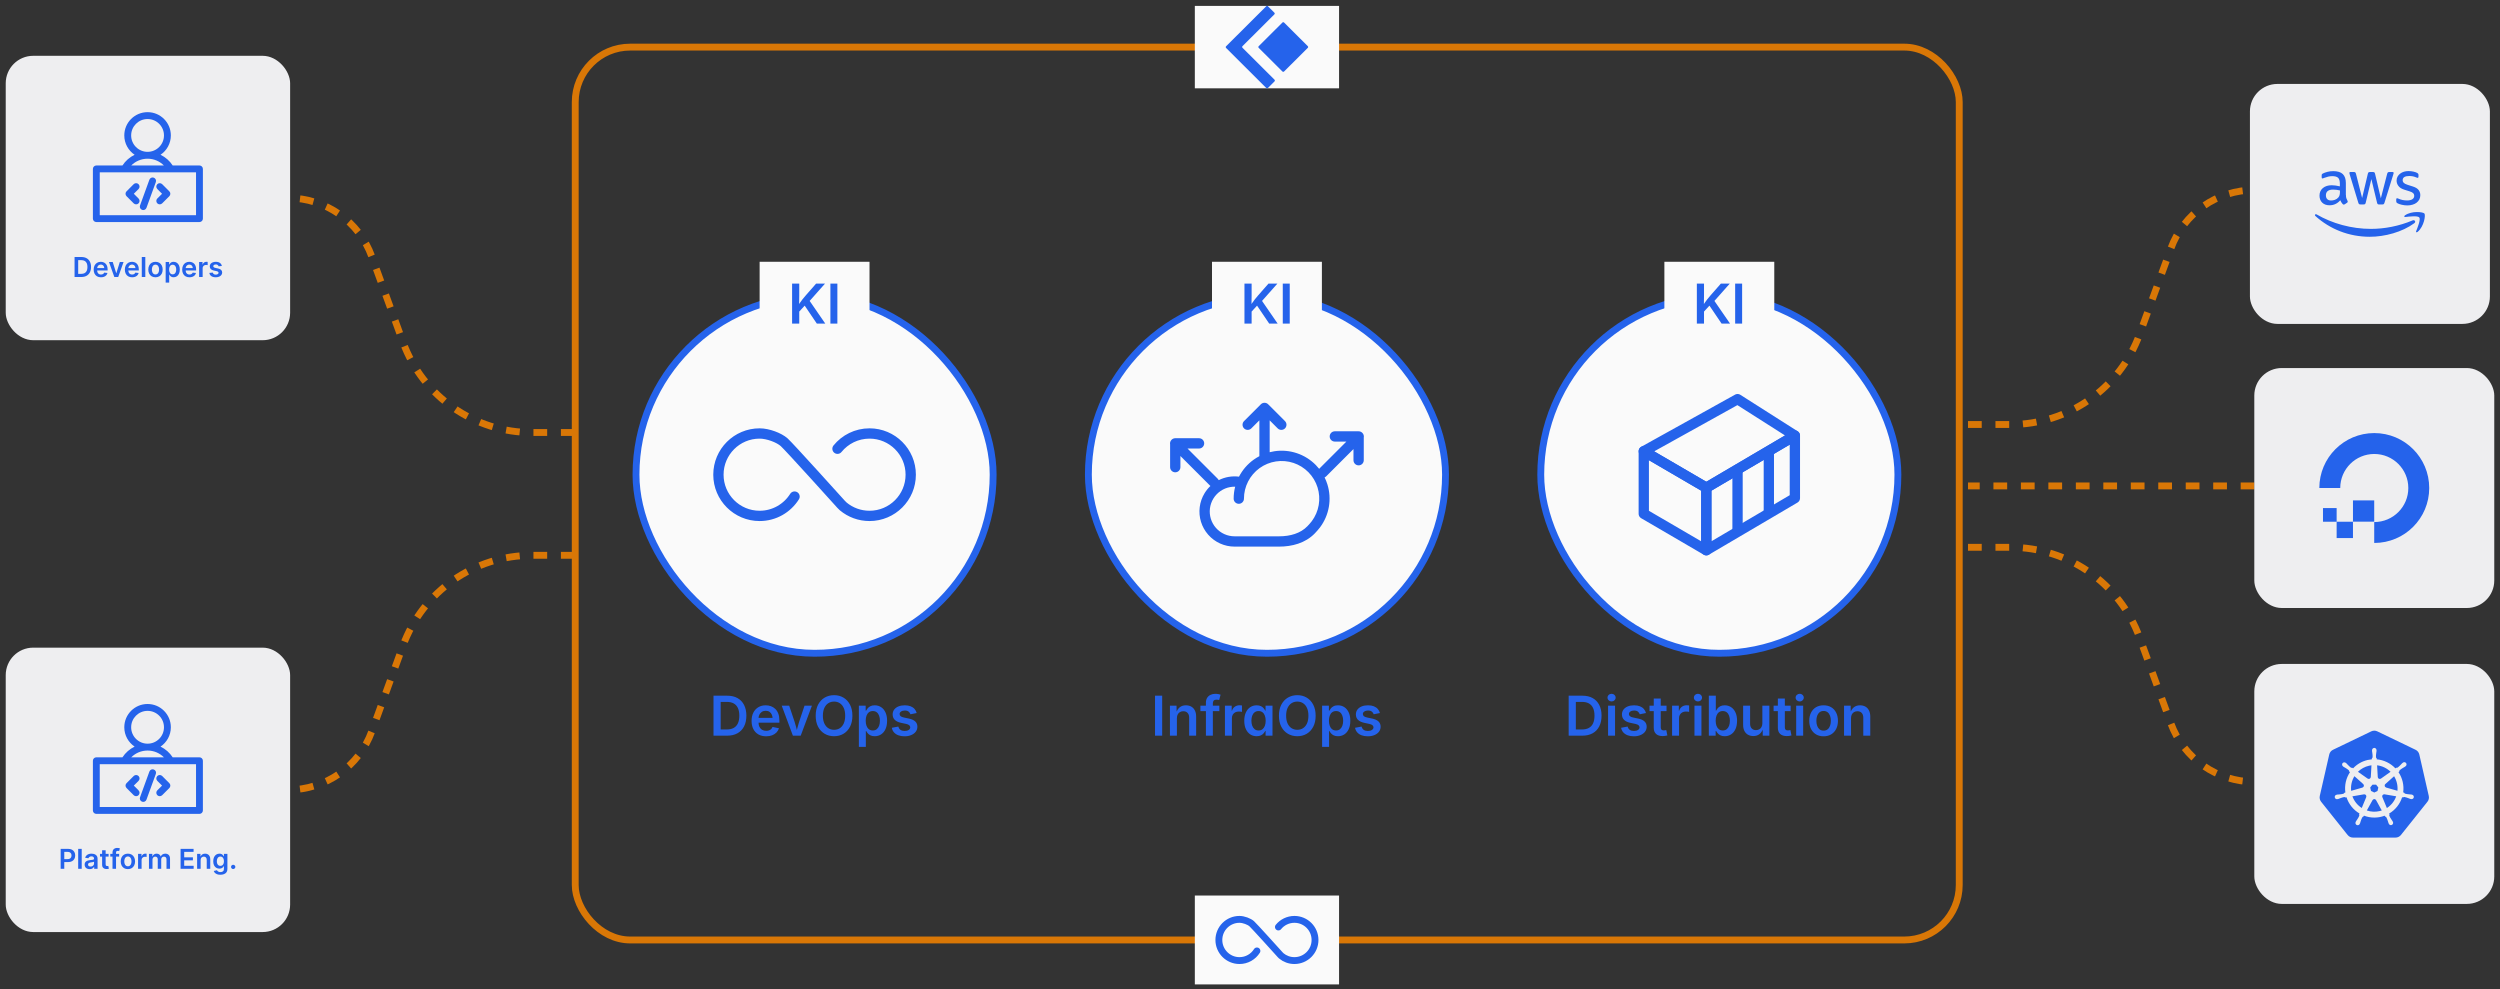 <svg width="364" height="144" viewBox="0 0 364 144" fill="none" xmlns="http://www.w3.org/2000/svg">
<rect x="0" y="0" width="364" height="144" fill="#333333" stroke="none"/>
<rect x="83.754" y="6.86" width="201.511" height="130" rx="8" stroke="#D97706"/>
<rect width="21" height="12" transform="translate(173.967 0.86)" fill="#FAFAFA"/>
<path d="M183.266 6.967C183.199 6.9 183.199 6.791 183.266 6.724L186.72 3.282C186.787 3.215 186.896 3.215 186.963 3.282L190.416 6.724C190.484 6.791 190.484 6.9 190.416 6.967L186.963 10.409C186.896 10.476 186.787 10.476 186.72 10.409L183.266 6.967Z" fill="#2563EB"/>
<path d="M184.608 0.911C184.541 0.844 184.432 0.844 184.365 0.911L178.517 6.739C178.45 6.806 178.45 6.915 178.517 6.982L184.365 12.81C184.432 12.877 184.541 12.877 184.608 12.81L185.572 11.849C185.639 11.783 185.639 11.674 185.572 11.607L180.909 6.959C180.842 6.892 180.842 6.784 180.909 6.717L185.55 2.091C185.617 2.024 185.617 1.916 185.55 1.849L184.608 0.911Z" fill="#2563EB"/>
<path d="M105.855 107.115H104.383V106.212H105.805C106.211 106.212 106.549 106.138 106.82 105.99C107.094 105.839 107.299 105.615 107.438 105.318C107.576 105.018 107.645 104.645 107.645 104.197C107.645 103.754 107.576 103.384 107.438 103.087C107.299 102.791 107.096 102.568 106.828 102.419C106.562 102.271 106.23 102.197 105.832 102.197H104.352V101.294H105.895C106.473 101.294 106.969 101.41 107.383 101.642C107.797 101.874 108.115 102.207 108.336 102.642C108.56 103.077 108.672 103.595 108.672 104.197C108.672 104.804 108.56 105.326 108.336 105.763C108.115 106.198 107.793 106.533 107.371 106.767C106.952 106.999 106.447 107.115 105.855 107.115ZM104.93 101.294V107.115H103.887V101.294H104.93ZM111.551 107.205C111.111 107.205 110.732 107.112 110.414 106.927C110.099 106.742 109.855 106.482 109.684 106.146C109.514 105.81 109.43 105.414 109.43 104.959C109.43 104.508 109.513 104.113 109.68 103.775C109.849 103.436 110.087 103.172 110.395 102.982C110.704 102.789 111.068 102.693 111.484 102.693C111.75 102.693 112.003 102.736 112.242 102.822C112.484 102.908 112.698 103.041 112.883 103.22C113.07 103.4 113.216 103.629 113.32 103.908C113.427 104.184 113.48 104.513 113.48 104.896V105.216H109.91V104.525H112.977L112.5 104.728C112.5 104.483 112.462 104.268 112.387 104.084C112.311 103.896 112.198 103.75 112.047 103.646C111.898 103.542 111.712 103.49 111.488 103.49C111.264 103.49 111.074 103.543 110.918 103.65C110.762 103.754 110.642 103.895 110.559 104.072C110.478 104.246 110.438 104.442 110.438 104.658V105.134C110.438 105.41 110.484 105.643 110.578 105.834C110.672 106.024 110.803 106.167 110.973 106.263C111.142 106.36 111.339 106.408 111.562 106.408C111.711 106.408 111.845 106.387 111.965 106.345C112.087 106.301 112.193 106.237 112.281 106.154C112.37 106.068 112.436 105.964 112.48 105.841L113.414 106.033C113.344 106.267 113.224 106.473 113.055 106.65C112.885 106.824 112.673 106.961 112.418 107.06C112.165 107.156 111.876 107.205 111.551 107.205ZM115.445 107.115L113.82 102.748H114.906L115.703 105.123C115.797 105.401 115.878 105.681 115.945 105.962C116.013 106.244 116.082 106.529 116.152 106.818H115.898C115.971 106.529 116.04 106.244 116.105 105.962C116.173 105.681 116.253 105.401 116.344 105.123L117.137 102.748H118.215L116.582 107.115H115.445ZM121.441 107.193C120.931 107.193 120.474 107.074 120.07 106.837C119.667 106.6 119.348 106.259 119.113 105.814C118.882 105.369 118.766 104.834 118.766 104.209C118.766 103.581 118.882 103.044 119.113 102.599C119.348 102.151 119.667 101.809 120.07 101.572C120.474 101.335 120.931 101.216 121.441 101.216C121.949 101.216 122.404 101.335 122.805 101.572C123.208 101.809 123.526 102.151 123.758 102.599C123.992 103.044 124.109 103.581 124.109 104.209C124.109 104.834 123.992 105.37 123.758 105.818C123.526 106.263 123.208 106.604 122.805 106.841C122.404 107.076 121.949 107.193 121.441 107.193ZM121.441 106.259C121.757 106.259 122.035 106.181 122.277 106.025C122.522 105.866 122.714 105.634 122.852 105.33C122.99 105.022 123.059 104.649 123.059 104.209C123.059 103.763 122.99 103.388 122.852 103.084C122.714 102.776 122.522 102.544 122.277 102.388C122.035 102.229 121.757 102.15 121.441 102.15C121.124 102.15 120.842 102.229 120.598 102.388C120.353 102.547 120.16 102.78 120.02 103.087C119.882 103.392 119.812 103.766 119.812 104.209C119.812 104.649 119.882 105.021 120.02 105.326C120.16 105.63 120.353 105.862 120.598 106.021C120.842 106.18 121.124 106.259 121.441 106.259ZM125.051 108.748V102.748H126.043V103.47H126.109C126.161 103.366 126.236 103.254 126.332 103.134C126.428 103.015 126.559 102.912 126.723 102.826C126.889 102.737 127.102 102.693 127.359 102.693C127.698 102.693 128.003 102.779 128.273 102.951C128.544 103.123 128.759 103.376 128.918 103.712C129.079 104.046 129.16 104.455 129.16 104.939C129.16 105.418 129.082 105.826 128.926 106.162C128.77 106.498 128.555 106.754 128.281 106.931C128.01 107.106 127.702 107.193 127.355 107.193C127.108 107.193 126.901 107.151 126.734 107.068C126.568 106.982 126.435 106.879 126.336 106.759C126.237 106.64 126.161 106.528 126.109 106.423H126.066V108.748H125.051ZM127.082 106.357C127.309 106.357 127.499 106.296 127.652 106.173C127.806 106.048 127.922 105.879 128 105.666C128.078 105.449 128.117 105.206 128.117 104.935C128.117 104.664 128.078 104.423 128 104.212C127.924 103.999 127.81 103.832 127.656 103.712C127.503 103.59 127.311 103.529 127.082 103.529C126.858 103.529 126.669 103.587 126.516 103.705C126.362 103.822 126.245 103.986 126.164 104.197C126.086 104.405 126.047 104.651 126.047 104.935C126.047 105.219 126.086 105.468 126.164 105.681C126.245 105.895 126.362 106.061 126.516 106.181C126.672 106.298 126.861 106.357 127.082 106.357ZM131.695 107.205C131.359 107.205 131.062 107.156 130.805 107.06C130.547 106.964 130.335 106.823 130.168 106.638C130.004 106.453 129.897 106.229 129.848 105.966L130.797 105.787C130.857 106.003 130.962 106.164 131.113 106.271C131.267 106.375 131.467 106.427 131.715 106.427C131.965 106.427 132.163 106.378 132.309 106.279C132.457 106.177 132.531 106.052 132.531 105.904C132.531 105.779 132.483 105.676 132.387 105.595C132.29 105.512 132.142 105.448 131.941 105.404L131.195 105.244C130.784 105.155 130.477 105.009 130.273 104.806C130.07 104.603 129.969 104.341 129.969 104.021C129.969 103.75 130.043 103.516 130.191 103.318C130.34 103.12 130.546 102.966 130.809 102.857C131.074 102.748 131.382 102.693 131.73 102.693C132.061 102.693 132.345 102.74 132.582 102.834C132.822 102.927 133.014 103.059 133.16 103.228C133.309 103.395 133.411 103.591 133.469 103.818L132.562 103.998C132.513 103.844 132.423 103.715 132.293 103.611C132.163 103.504 131.979 103.451 131.742 103.451C131.526 103.451 131.345 103.499 131.199 103.595C131.056 103.689 130.984 103.81 130.984 103.959C130.984 104.086 131.033 104.192 131.129 104.275C131.225 104.358 131.384 104.423 131.605 104.47L132.348 104.626C132.762 104.715 133.069 104.857 133.27 105.052C133.47 105.248 133.57 105.499 133.57 105.806C133.57 106.082 133.491 106.326 133.332 106.537C133.173 106.745 132.952 106.909 132.668 107.029C132.387 107.146 132.062 107.205 131.695 107.205Z" fill="#2563EB"/>
<rect x="92.602" y="43.115" width="52" height="52" rx="26" fill="#FAFAFA"/>
<rect x="92.602" y="43.115" width="52" height="52" rx="26" stroke="#2563EB"/>
<path d="M115.687 72.301C114.626 73.991 112.745 75.115 110.602 75.115C107.288 75.115 104.602 72.428 104.602 69.115C104.602 65.801 107.288 63.115 110.602 63.115C111.82 63.115 113.431 63.731 114.17 64.385C114.898 65.029 122.259 73.2 122.472 73.436C122.479 73.443 122.48 73.445 122.487 73.451L122.786 73.745C123.823 74.601 125.152 75.115 126.602 75.115C129.915 75.115 132.602 72.428 132.602 69.115C132.602 65.801 129.915 63.115 126.602 63.115C124.719 63.115 123.039 63.982 121.939 65.338" stroke="#2563EB" stroke-width="1.5" stroke-linecap="round"/>
<rect width="16" height="12" transform="translate(110.602 38.115)" fill="#FAFAFA"/>
<path d="M116.082 45.681V44.693C116.207 44.49 116.329 44.3 116.449 44.123C116.572 43.943 116.701 43.766 116.836 43.591C116.974 43.417 117.128 43.232 117.297 43.037L118.824 41.294H120.121L117.652 44.08L117.574 44.052L116.082 45.681ZM115.328 47.115V41.294H116.371V43.021L116.352 44.423L116.371 44.935V47.115H115.328ZM118.93 47.115L117.078 44.377L117.734 43.591L120.16 47.115H118.93ZM121.922 41.294V47.115H120.906V41.294H121.922Z" fill="#2563EB"/>
<path d="M169.213 101.294V107.115H168.17V101.294H169.213ZM171.357 104.556V107.115H170.342V102.748H171.303L171.318 103.826H171.236C171.359 103.448 171.538 103.166 171.775 102.978C172.012 102.788 172.309 102.693 172.666 102.693C172.965 102.693 173.227 102.757 173.451 102.884C173.675 103.012 173.848 103.198 173.971 103.443C174.096 103.688 174.158 103.986 174.158 104.337V107.115H173.143V104.494C173.143 104.202 173.067 103.973 172.916 103.806C172.765 103.64 172.557 103.556 172.291 103.556C172.111 103.556 171.951 103.595 171.811 103.673C171.67 103.751 171.559 103.866 171.479 104.017C171.398 104.166 171.357 104.345 171.357 104.556ZM177.537 102.748V103.544H174.779V102.748H177.537ZM175.58 107.115V102.33C175.58 102.038 175.64 101.796 175.76 101.603C175.882 101.41 176.046 101.266 176.252 101.169C176.46 101.071 176.688 101.021 176.936 101.021C177.115 101.021 177.274 101.035 177.412 101.064C177.55 101.093 177.652 101.119 177.717 101.142L177.51 101.931C177.465 101.918 177.411 101.905 177.346 101.892C177.283 101.876 177.209 101.869 177.123 101.869C176.933 101.869 176.796 101.916 176.713 102.009C176.632 102.103 176.592 102.236 176.592 102.408V107.115H175.58ZM178.35 107.115V102.748H179.334V103.478H179.381C179.459 103.225 179.596 103.031 179.791 102.896C179.986 102.758 180.209 102.689 180.459 102.689C180.516 102.689 180.58 102.692 180.65 102.697C180.721 102.702 180.781 102.709 180.83 102.716V103.65C180.788 103.637 180.721 103.625 180.627 103.615C180.533 103.604 180.441 103.599 180.35 103.599C180.162 103.599 179.993 103.64 179.842 103.72C179.693 103.801 179.576 103.913 179.49 104.056C179.407 104.197 179.365 104.36 179.365 104.544V107.115H178.35ZM182.963 107.193C182.622 107.193 182.316 107.106 182.045 106.931C181.774 106.754 181.559 106.498 181.4 106.162C181.244 105.826 181.166 105.418 181.166 104.939C181.166 104.455 181.247 104.046 181.408 103.712C181.57 103.376 181.786 103.123 182.057 102.951C182.33 102.779 182.635 102.693 182.971 102.693C183.229 102.693 183.439 102.736 183.604 102.822C183.77 102.908 183.902 103.012 183.998 103.134C184.094 103.254 184.167 103.366 184.217 103.47H184.264V102.748H185.275V107.115H184.268V106.423H184.217C184.167 106.528 184.092 106.641 183.99 106.763C183.891 106.883 183.758 106.985 183.592 107.068C183.425 107.151 183.215 107.193 182.963 107.193ZM183.248 106.357C183.469 106.357 183.657 106.298 183.811 106.181C183.964 106.061 184.081 105.895 184.162 105.681C184.243 105.468 184.283 105.219 184.283 104.935C184.283 104.651 184.243 104.405 184.162 104.197C184.084 103.986 183.968 103.822 183.814 103.705C183.661 103.587 183.472 103.529 183.248 103.529C183.019 103.529 182.826 103.59 182.67 103.712C182.516 103.832 182.4 103.998 182.322 104.209C182.244 104.419 182.205 104.662 182.205 104.935C182.205 105.206 182.244 105.449 182.322 105.666C182.403 105.879 182.52 106.048 182.674 106.173C182.83 106.296 183.021 106.357 183.248 106.357ZM188.889 107.193C188.378 107.193 187.921 107.074 187.518 106.837C187.114 106.6 186.795 106.259 186.561 105.814C186.329 105.369 186.213 104.834 186.213 104.209C186.213 103.581 186.329 103.044 186.561 102.599C186.795 102.151 187.114 101.809 187.518 101.572C187.921 101.335 188.378 101.216 188.889 101.216C189.396 101.216 189.851 101.335 190.252 101.572C190.656 101.809 190.973 102.151 191.205 102.599C191.439 103.044 191.557 103.581 191.557 104.209C191.557 104.834 191.439 105.37 191.205 105.818C190.973 106.263 190.656 106.604 190.252 106.841C189.851 107.076 189.396 107.193 188.889 107.193ZM188.889 106.259C189.204 106.259 189.482 106.181 189.725 106.025C189.969 105.866 190.161 105.634 190.299 105.33C190.437 105.022 190.506 104.649 190.506 104.209C190.506 103.763 190.437 103.388 190.299 103.084C190.161 102.776 189.969 102.544 189.725 102.388C189.482 102.229 189.204 102.15 188.889 102.15C188.571 102.15 188.29 102.229 188.045 102.388C187.8 102.547 187.607 102.78 187.467 103.087C187.329 103.392 187.26 103.766 187.26 104.209C187.26 104.649 187.329 105.021 187.467 105.326C187.607 105.63 187.8 105.862 188.045 106.021C188.29 106.18 188.571 106.259 188.889 106.259ZM192.498 108.748V102.748H193.49V103.47H193.557C193.609 103.366 193.683 103.254 193.779 103.134C193.876 103.015 194.006 102.912 194.17 102.826C194.337 102.737 194.549 102.693 194.807 102.693C195.145 102.693 195.45 102.779 195.721 102.951C195.992 103.123 196.206 103.376 196.365 103.712C196.527 104.046 196.607 104.455 196.607 104.939C196.607 105.418 196.529 105.826 196.373 106.162C196.217 106.498 196.002 106.754 195.729 106.931C195.458 107.106 195.149 107.193 194.803 107.193C194.555 107.193 194.348 107.151 194.182 107.068C194.015 106.982 193.882 106.879 193.783 106.759C193.684 106.64 193.609 106.528 193.557 106.423H193.514V108.748H192.498ZM194.529 106.357C194.756 106.357 194.946 106.296 195.1 106.173C195.253 106.048 195.369 105.879 195.447 105.666C195.525 105.449 195.564 105.206 195.564 104.935C195.564 104.664 195.525 104.423 195.447 104.212C195.372 103.999 195.257 103.832 195.104 103.712C194.95 103.59 194.758 103.529 194.529 103.529C194.305 103.529 194.117 103.587 193.963 103.705C193.809 103.822 193.692 103.986 193.611 104.197C193.533 104.405 193.494 104.651 193.494 104.935C193.494 105.219 193.533 105.468 193.611 105.681C193.692 105.895 193.809 106.061 193.963 106.181C194.119 106.298 194.308 106.357 194.529 106.357ZM199.143 107.205C198.807 107.205 198.51 107.156 198.252 107.06C197.994 106.964 197.782 106.823 197.615 106.638C197.451 106.453 197.344 106.229 197.295 105.966L198.244 105.787C198.304 106.003 198.41 106.164 198.561 106.271C198.714 106.375 198.915 106.427 199.162 106.427C199.412 106.427 199.61 106.378 199.756 106.279C199.904 106.177 199.979 106.052 199.979 105.904C199.979 105.779 199.93 105.676 199.834 105.595C199.738 105.512 199.589 105.448 199.389 105.404L198.643 105.244C198.231 105.155 197.924 105.009 197.721 104.806C197.518 104.603 197.416 104.341 197.416 104.021C197.416 103.75 197.49 103.516 197.639 103.318C197.787 103.12 197.993 102.966 198.256 102.857C198.521 102.748 198.829 102.693 199.178 102.693C199.508 102.693 199.792 102.74 200.029 102.834C200.269 102.927 200.462 103.059 200.607 103.228C200.756 103.395 200.859 103.591 200.916 103.818L200.01 103.998C199.96 103.844 199.87 103.715 199.74 103.611C199.61 103.504 199.426 103.451 199.189 103.451C198.973 103.451 198.792 103.499 198.646 103.595C198.503 103.689 198.432 103.81 198.432 103.959C198.432 104.086 198.48 104.192 198.576 104.275C198.673 104.358 198.831 104.423 199.053 104.47L199.795 104.626C200.209 104.715 200.516 104.857 200.717 105.052C200.917 105.248 201.018 105.499 201.018 105.806C201.018 106.082 200.938 106.326 200.779 106.537C200.62 106.745 200.399 106.909 200.115 107.029C199.834 107.146 199.51 107.205 199.143 107.205Z" fill="#2563EB"/>
<rect x="158.467" y="43.115" width="52" height="52" rx="26" fill="#FAFAFA"/>
<rect x="158.467" y="43.115" width="52" height="52" rx="26" stroke="#2563EB"/>
<path fill-rule="evenodd" clip-rule="evenodd" d="M183.582 58.863C183.728 58.716 183.921 58.643 184.113 58.643H184.114C184.336 58.643 184.536 58.74 184.674 58.894L187.092 61.312C187.385 61.605 187.385 62.08 187.092 62.373C186.799 62.665 186.324 62.665 186.031 62.373L184.864 61.205V65.842C185.09 65.784 185.319 65.737 185.55 65.702C186.644 65.535 187.761 65.631 188.811 65.98C189.861 66.33 190.812 66.925 191.587 67.714C191.757 67.888 191.918 68.07 192.068 68.259L196.032 64.296H194.352C193.938 64.296 193.602 63.96 193.602 63.546C193.602 63.131 193.938 62.796 194.352 62.796H197.815C198 62.796 198.179 62.864 198.316 62.988C198.331 63.001 198.346 63.014 198.36 63.028C198.545 63.213 198.613 63.47 198.565 63.708L198.565 67.008C198.565 67.422 198.229 67.758 197.815 67.758C197.401 67.758 197.065 67.422 197.065 67.008V65.384L193.103 69.346C193.031 69.418 192.949 69.472 192.861 69.508C193.023 69.834 193.159 70.173 193.268 70.523C193.598 71.579 193.672 72.698 193.484 73.788C193.297 74.879 192.853 75.909 192.189 76.794L192.181 76.805L192.181 76.804C191.947 77.105 191.695 77.39 191.442 77.654C190.052 79.098 188.082 79.587 186.243 79.587H179.747H179.746C179.021 79.586 178.305 79.431 177.644 79.132C176.983 78.833 176.394 78.397 175.915 77.853C175.435 77.309 175.077 76.669 174.864 75.976C174.651 75.283 174.588 74.553 174.679 73.833C174.769 73.114 175.012 72.422 175.391 71.804C175.626 71.42 175.91 71.07 176.236 70.761L171.868 66.394L171.868 68.018C171.868 68.432 171.533 68.768 171.118 68.768C170.704 68.768 170.368 68.432 170.368 68.018L170.368 64.718C170.32 64.48 170.389 64.223 170.573 64.038C170.586 64.026 170.598 64.014 170.611 64.003C170.749 63.876 170.93 63.805 171.118 63.805H174.581C174.995 63.805 175.331 64.141 175.331 64.555C175.331 64.97 174.995 65.305 174.581 65.305L172.901 65.305L177.314 69.718C177.371 69.775 177.417 69.839 177.452 69.907C177.897 69.683 178.374 69.525 178.868 69.438C179.374 69.349 179.89 69.337 180.398 69.402C180.902 68.426 181.629 67.582 182.52 66.94C182.79 66.746 183.072 66.572 183.364 66.419V61.202L182.193 62.373C181.9 62.665 181.426 62.665 181.133 62.373C180.84 62.08 180.84 61.605 181.133 61.312L183.582 58.863ZM185.776 67.185C186.635 67.054 187.513 67.129 188.337 67.403C189.161 67.678 189.908 68.145 190.516 68.765C191.125 69.385 191.577 70.141 191.836 70.97C192.095 71.799 192.153 72.678 192.006 73.534C191.859 74.388 191.512 75.195 190.993 75.889C190.797 76.14 190.583 76.383 190.361 76.614C189.359 77.656 187.854 78.087 186.243 78.087H179.748C179.235 78.086 178.729 77.977 178.262 77.765C177.795 77.554 177.379 77.246 177.04 76.862C176.702 76.477 176.448 76.025 176.298 75.535C176.147 75.046 176.103 74.53 176.167 74.021C176.231 73.513 176.403 73.024 176.67 72.587C176.938 72.15 177.295 71.775 177.719 71.487C178.142 71.199 178.622 71.004 179.127 70.915C179.363 70.874 179.603 70.856 179.841 70.862C179.695 71.429 179.62 72.014 179.62 72.604C179.62 73.018 179.956 73.354 180.37 73.354C180.784 73.354 181.12 73.018 181.12 72.604C181.12 71.735 181.327 70.879 181.723 70.106C182.119 69.333 182.693 68.665 183.397 68.157C184.102 67.649 184.917 67.316 185.776 67.185Z" fill="#2563EB"/>
<rect width="16" height="12" transform="translate(176.467 38.115)" fill="#FAFAFA"/>
<path d="M181.947 45.681V44.693C182.072 44.49 182.195 44.3 182.314 44.123C182.437 43.943 182.566 43.766 182.701 43.591C182.839 43.417 182.993 43.232 183.162 43.037L184.689 41.294H185.986L183.518 44.08L183.439 44.052L181.947 45.681ZM181.193 47.115V41.294H182.236V43.021L182.217 44.423L182.236 44.935V47.115H181.193ZM184.795 47.115L182.943 44.377L183.6 43.591L186.025 47.115H184.795ZM187.787 41.294V47.115H186.771V41.294H187.787Z" fill="#2563EB"/>
<path d="M230.369 107.115H228.896V106.212H230.318C230.725 106.212 231.063 106.138 231.334 105.99C231.607 105.839 231.813 105.615 231.951 105.318C232.089 105.018 232.158 104.645 232.158 104.197C232.158 103.754 232.089 103.384 231.951 103.087C231.813 102.791 231.61 102.568 231.342 102.419C231.076 102.271 230.744 102.197 230.346 102.197H228.865V101.294H230.408C230.986 101.294 231.482 101.41 231.896 101.642C232.311 101.874 232.628 102.207 232.85 102.642C233.074 103.077 233.186 103.595 233.186 104.197C233.186 104.804 233.074 105.326 232.85 105.763C232.628 106.198 232.307 106.533 231.885 106.767C231.465 106.999 230.96 107.115 230.369 107.115ZM229.443 101.294V107.115H228.4V101.294H229.443ZM234.135 107.115V102.748H235.15V107.115H234.135ZM234.643 102.13C234.481 102.13 234.342 102.076 234.225 101.966C234.11 101.857 234.053 101.727 234.053 101.576C234.053 101.419 234.11 101.288 234.225 101.181C234.342 101.072 234.481 101.017 234.643 101.017C234.807 101.017 234.946 101.072 235.061 101.181C235.178 101.288 235.236 101.419 235.236 101.576C235.236 101.727 235.178 101.857 235.061 101.966C234.946 102.076 234.807 102.13 234.643 102.13ZM237.881 107.205C237.545 107.205 237.248 107.156 236.99 107.06C236.732 106.964 236.52 106.823 236.354 106.638C236.189 106.453 236.083 106.229 236.033 105.966L236.982 105.787C237.042 106.003 237.148 106.164 237.299 106.271C237.452 106.375 237.653 106.427 237.9 106.427C238.15 106.427 238.348 106.378 238.494 106.279C238.643 106.177 238.717 106.052 238.717 105.904C238.717 105.779 238.669 105.676 238.572 105.595C238.476 105.512 238.327 105.448 238.127 105.404L237.381 105.244C236.969 105.155 236.662 105.009 236.459 104.806C236.256 104.603 236.154 104.341 236.154 104.021C236.154 103.75 236.229 103.516 236.377 103.318C236.525 103.12 236.731 102.966 236.994 102.857C237.26 102.748 237.567 102.693 237.916 102.693C238.247 102.693 238.531 102.74 238.768 102.834C239.007 102.927 239.2 103.059 239.346 103.228C239.494 103.395 239.597 103.591 239.654 103.818L238.748 103.998C238.699 103.844 238.609 103.715 238.479 103.611C238.348 103.504 238.165 103.451 237.928 103.451C237.712 103.451 237.531 103.499 237.385 103.595C237.242 103.689 237.17 103.81 237.17 103.959C237.17 104.086 237.218 104.192 237.314 104.275C237.411 104.358 237.57 104.423 237.791 104.47L238.533 104.626C238.947 104.715 239.255 104.857 239.455 105.052C239.656 105.248 239.756 105.499 239.756 105.806C239.756 106.082 239.676 106.326 239.518 106.537C239.359 106.745 239.137 106.909 238.854 107.029C238.572 107.146 238.248 107.205 237.881 107.205ZM242.646 102.748V103.544H240.166V102.748H242.646ZM240.787 101.709H241.803V105.884C241.803 106.043 241.837 106.16 241.904 106.236C241.972 106.309 242.083 106.345 242.236 106.345C242.283 106.345 242.344 106.34 242.42 106.33C242.498 106.317 242.561 106.305 242.607 106.294L242.768 107.08C242.656 107.113 242.541 107.137 242.424 107.15C242.307 107.166 242.195 107.173 242.088 107.173C241.669 107.173 241.347 107.069 241.123 106.861C240.899 106.653 240.787 106.356 240.787 105.97V101.709ZM243.455 107.115V102.748H244.439V103.478H244.486C244.564 103.225 244.701 103.031 244.896 102.896C245.092 102.758 245.314 102.689 245.564 102.689C245.622 102.689 245.686 102.692 245.756 102.697C245.826 102.702 245.886 102.709 245.936 102.716V103.65C245.894 103.637 245.826 103.625 245.732 103.615C245.639 103.604 245.546 103.599 245.455 103.599C245.268 103.599 245.098 103.64 244.947 103.72C244.799 103.801 244.682 103.913 244.596 104.056C244.512 104.197 244.471 104.36 244.471 104.544V107.115H243.455ZM246.713 107.115V102.748H247.729V107.115H246.713ZM247.221 102.13C247.059 102.13 246.92 102.076 246.803 101.966C246.688 101.857 246.631 101.727 246.631 101.576C246.631 101.419 246.688 101.288 246.803 101.181C246.92 101.072 247.059 101.017 247.221 101.017C247.385 101.017 247.524 101.072 247.639 101.181C247.756 101.288 247.814 101.419 247.814 101.576C247.814 101.727 247.756 101.857 247.639 101.966C247.524 102.076 247.385 102.13 247.221 102.13ZM251.111 107.193C250.864 107.193 250.657 107.151 250.49 107.068C250.324 106.982 250.191 106.879 250.092 106.759C249.993 106.64 249.917 106.528 249.865 106.423H249.799V107.115H248.807V101.294H249.822V103.47H249.865C249.917 103.366 249.992 103.254 250.088 103.134C250.184 103.015 250.314 102.912 250.479 102.826C250.645 102.737 250.857 102.693 251.115 102.693C251.454 102.693 251.758 102.779 252.029 102.951C252.3 103.123 252.515 103.376 252.674 103.712C252.835 104.046 252.916 104.455 252.916 104.939C252.916 105.418 252.838 105.826 252.682 106.162C252.525 106.498 252.311 106.754 252.037 106.931C251.766 107.106 251.458 107.193 251.111 107.193ZM250.838 106.357C251.064 106.357 251.255 106.296 251.408 106.173C251.562 106.048 251.678 105.879 251.756 105.666C251.834 105.449 251.873 105.206 251.873 104.935C251.873 104.664 251.834 104.423 251.756 104.212C251.68 103.999 251.566 103.832 251.412 103.712C251.258 103.59 251.067 103.529 250.838 103.529C250.614 103.529 250.425 103.587 250.271 103.705C250.118 103.822 250.001 103.986 249.92 104.197C249.842 104.405 249.803 104.651 249.803 104.935C249.803 105.219 249.842 105.468 249.92 105.681C250.001 105.895 250.118 106.061 250.271 106.181C250.428 106.298 250.617 106.357 250.838 106.357ZM255.295 107.169C254.995 107.169 254.732 107.106 254.506 106.978C254.282 106.85 254.107 106.664 253.982 106.419C253.86 106.172 253.799 105.874 253.799 105.525V102.748H254.814V105.369C254.814 105.66 254.89 105.89 255.041 106.056C255.195 106.223 255.404 106.306 255.67 106.306C255.85 106.306 256.01 106.267 256.15 106.189C256.291 106.111 256.4 105.996 256.479 105.845C256.559 105.694 256.6 105.515 256.6 105.306V102.748H257.619V107.115H256.654L256.643 106.037H256.721C256.598 106.417 256.417 106.701 256.178 106.888C255.938 107.076 255.644 107.169 255.295 107.169ZM260.717 102.748V103.544H258.236V102.748H260.717ZM258.857 101.709H259.873V105.884C259.873 106.043 259.907 106.16 259.975 106.236C260.042 106.309 260.153 106.345 260.307 106.345C260.354 106.345 260.415 106.34 260.49 106.33C260.568 106.317 260.631 106.305 260.678 106.294L260.838 107.08C260.726 107.113 260.611 107.137 260.494 107.15C260.377 107.166 260.265 107.173 260.158 107.173C259.739 107.173 259.417 107.069 259.193 106.861C258.969 106.653 258.857 106.356 258.857 105.97V101.709ZM261.525 107.115V102.748H262.541V107.115H261.525ZM262.033 102.13C261.872 102.13 261.732 102.076 261.615 101.966C261.501 101.857 261.443 101.727 261.443 101.576C261.443 101.419 261.501 101.288 261.615 101.181C261.732 101.072 261.872 101.017 262.033 101.017C262.197 101.017 262.337 101.072 262.451 101.181C262.568 101.288 262.627 101.419 262.627 101.576C262.627 101.727 262.568 101.857 262.451 101.966C262.337 102.076 262.197 102.13 262.033 102.13ZM265.514 107.205C265.089 107.205 264.721 107.111 264.408 106.923C264.096 106.733 263.854 106.47 263.682 106.134C263.512 105.796 263.428 105.403 263.428 104.955C263.428 104.501 263.512 104.106 263.682 103.767C263.854 103.426 264.096 103.162 264.408 102.974C264.721 102.787 265.089 102.693 265.514 102.693C265.941 102.693 266.311 102.787 266.623 102.974C266.936 103.162 267.176 103.426 267.346 103.767C267.518 104.106 267.604 104.501 267.604 104.955C267.604 105.403 267.518 105.796 267.346 106.134C267.176 106.47 266.936 106.733 266.623 106.923C266.311 107.111 265.941 107.205 265.514 107.205ZM265.514 106.38C265.751 106.38 265.947 106.317 266.104 106.189C266.262 106.061 266.38 105.89 266.455 105.673C266.533 105.457 266.572 105.216 266.572 104.951C266.572 104.682 266.533 104.44 266.455 104.224C266.38 104.008 266.262 103.836 266.104 103.709C265.947 103.581 265.751 103.517 265.514 103.517C265.277 103.517 265.08 103.581 264.924 103.709C264.77 103.836 264.654 104.008 264.576 104.224C264.501 104.438 264.463 104.68 264.463 104.951C264.463 105.216 264.501 105.457 264.576 105.673C264.654 105.89 264.77 106.061 264.924 106.189C265.08 106.317 265.277 106.38 265.514 106.38ZM269.51 104.556V107.115H268.494V102.748H269.455L269.471 103.826H269.389C269.511 103.448 269.691 103.166 269.928 102.978C270.165 102.788 270.462 102.693 270.818 102.693C271.118 102.693 271.38 102.757 271.604 102.884C271.827 103.012 272.001 103.198 272.123 103.443C272.248 103.688 272.311 103.986 272.311 104.337V107.115H271.295V104.494C271.295 104.202 271.219 103.973 271.068 103.806C270.917 103.64 270.709 103.556 270.443 103.556C270.264 103.556 270.104 103.595 269.963 103.673C269.822 103.751 269.712 103.866 269.631 104.017C269.55 104.166 269.51 104.345 269.51 104.556Z" fill="#2563EB"/>
<rect x="224.334" y="43.115" width="52" height="52" rx="26" fill="#FAFAFA"/>
<rect x="224.334" y="43.115" width="52" height="52" rx="26" stroke="#2563EB"/>
<path d="M248.437 71.011L239.334 65.701L252.989 58.115L261.334 63.425L248.437 71.011Z" stroke="#2563EB" stroke-width="1.5" stroke-linejoin="round"/>
<path d="M248.438 80.115V71.011L261.334 63.425V72.528L248.438 80.115Z" stroke="#2563EB" stroke-width="1.5" stroke-linejoin="round"/>
<path d="M239.334 74.804V65.701L248.437 71.011V80.115L239.334 74.804Z" stroke="#2563EB" stroke-width="1.5" stroke-linejoin="round"/>
<path d="M252.986 68.793L252.986 77.08" stroke="#2563EB" stroke-width="1.5" stroke-linecap="round" stroke-linejoin="round"/>
<path d="M257.543 66.044L257.543 74.476" stroke="#2563EB" stroke-width="1.5" stroke-linecap="round" stroke-linejoin="round"/>
<rect width="16" height="12" transform="translate(242.334 38.115)" fill="#FAFAFA"/>
<path d="M247.814 45.681V44.693C247.939 44.49 248.062 44.3 248.182 44.123C248.304 43.943 248.433 43.766 248.568 43.591C248.706 43.417 248.86 43.232 249.029 43.037L250.557 41.294H251.854L249.385 44.08L249.307 44.052L247.814 45.681ZM247.061 47.115V41.294H248.104V43.021L248.084 44.423L248.104 44.935V47.115H247.061ZM250.662 47.115L248.811 44.377L249.467 43.591L251.893 47.115H250.662ZM253.654 41.294V47.115H252.639V41.294H253.654Z" fill="#2563EB"/>
<rect width="21" height="12.94" transform="translate(173.967 130.39)" fill="#FAFAFA"/>
<path d="M183.009 138.453C182.479 139.298 181.538 139.86 180.467 139.86C178.81 139.86 177.467 138.517 177.467 136.86C177.467 135.203 178.81 133.86 180.467 133.86C181.076 133.86 181.882 134.168 182.251 134.495C182.61 134.813 186.188 138.784 186.395 139.013C186.402 139.021 186.408 139.027 186.415 139.034L186.559 139.176C187.077 139.603 187.742 139.86 188.467 139.86C190.124 139.86 191.467 138.517 191.467 136.86C191.467 135.203 190.124 133.86 188.467 133.86C187.526 133.86 186.686 134.294 186.136 134.972" stroke="#2563EB" stroke-linecap="round"/>
<path d="M328.243 70.75H286.539" stroke="#D97706" stroke-dasharray="2 2"/>
<path d="M286.539 61.809H292.739C301.144 61.809 308.653 56.553 311.53 48.656L316.075 36.182C317.938 31.067 322.8 27.664 328.243 27.664V27.664" stroke="#D97706" stroke-dasharray="2 2"/>
<path d="M286.539 79.69H292.739C301.144 79.69 308.653 84.945 311.53 92.843L316.075 105.317C317.938 110.432 322.8 113.835 328.243 113.835V113.835" stroke="#D97706" stroke-dasharray="2 2"/>
<rect x="327.59" y="12.222" width="34.939" height="34.939" rx="4" fill="#EEEEF0"/>
<path fill-rule="evenodd" clip-rule="evenodd" d="M341.568 28.383C341.568 28.579 341.589 28.739 341.626 28.856C341.669 28.973 341.722 29.101 341.796 29.239C341.823 29.282 341.834 29.324 341.834 29.362C341.834 29.415 341.802 29.468 341.733 29.521L341.397 29.745C341.349 29.777 341.302 29.793 341.259 29.793C341.206 29.793 341.153 29.766 341.099 29.718C341.025 29.638 340.961 29.553 340.908 29.468C340.855 29.378 340.801 29.276 340.743 29.154C340.328 29.644 339.806 29.889 339.178 29.889C338.731 29.889 338.375 29.761 338.114 29.505C337.853 29.25 337.72 28.909 337.72 28.484C337.72 28.031 337.88 27.664 338.204 27.387C338.529 27.111 338.96 26.972 339.508 26.972C339.689 26.972 339.875 26.988 340.072 27.015C340.269 27.041 340.471 27.084 340.684 27.132V26.744C340.684 26.339 340.599 26.057 340.434 25.892C340.264 25.727 339.977 25.647 339.567 25.647C339.381 25.647 339.189 25.669 338.992 25.716C338.795 25.764 338.604 25.823 338.417 25.897C338.332 25.935 338.268 25.956 338.231 25.967C338.194 25.977 338.167 25.983 338.146 25.983C338.071 25.983 338.034 25.929 338.034 25.818V25.557C338.034 25.472 338.045 25.408 338.071 25.371C338.098 25.333 338.146 25.296 338.22 25.259C338.407 25.163 338.63 25.083 338.891 25.019C339.152 24.95 339.428 24.918 339.721 24.918C340.354 24.918 340.817 25.062 341.115 25.349C341.408 25.637 341.557 26.073 341.557 26.658V28.383H341.568ZM339.407 29.191C339.583 29.191 339.764 29.159 339.955 29.096C340.147 29.032 340.317 28.915 340.461 28.755C340.546 28.654 340.61 28.542 340.642 28.414C340.674 28.287 340.695 28.132 340.695 27.951V27.728C340.541 27.691 340.376 27.659 340.205 27.637C340.035 27.616 339.87 27.606 339.705 27.606C339.349 27.606 339.088 27.675 338.912 27.818C338.737 27.962 338.651 28.164 338.651 28.43C338.651 28.68 338.715 28.867 338.848 28.994C338.976 29.128 339.162 29.191 339.407 29.191ZM343.68 29.766C343.584 29.766 343.521 29.75 343.478 29.713C343.435 29.681 343.398 29.606 343.366 29.505L342.116 25.392C342.084 25.285 342.068 25.216 342.068 25.179C342.068 25.094 342.11 25.046 342.196 25.046H342.717C342.818 25.046 342.887 25.062 342.925 25.099C342.967 25.131 342.999 25.206 343.031 25.307L343.925 28.829L344.755 25.307C344.782 25.2 344.814 25.131 344.856 25.099C344.899 25.067 344.973 25.046 345.069 25.046H345.495C345.596 25.046 345.665 25.062 345.708 25.099C345.75 25.131 345.788 25.206 345.809 25.307L346.65 28.872L347.57 25.307C347.602 25.2 347.639 25.131 347.677 25.099C347.719 25.067 347.788 25.046 347.884 25.046H348.379C348.464 25.046 348.512 25.088 348.512 25.179C348.512 25.202 348.508 25.224 348.504 25.25L348.501 25.264C348.496 25.296 348.485 25.339 348.464 25.397L347.182 29.511C347.15 29.617 347.113 29.686 347.07 29.718C347.027 29.75 346.958 29.771 346.868 29.771H346.41C346.309 29.771 346.24 29.755 346.197 29.718C346.155 29.681 346.117 29.612 346.096 29.505L345.271 26.073L344.452 29.5C344.425 29.606 344.393 29.676 344.351 29.713C344.308 29.75 344.234 29.766 344.138 29.766H343.68ZM350.518 29.91C350.242 29.91 349.965 29.878 349.699 29.814C349.433 29.75 349.225 29.681 349.087 29.601C349.002 29.553 348.943 29.5 348.922 29.452C348.901 29.404 348.89 29.351 348.89 29.303V29.032C348.89 28.92 348.932 28.867 349.012 28.867C349.044 28.867 349.076 28.872 349.108 28.883C349.129 28.89 349.156 28.901 349.187 28.914L349.187 28.914C349.204 28.921 349.222 28.928 349.241 28.936C349.422 29.016 349.619 29.08 349.826 29.122C350.039 29.165 350.247 29.186 350.46 29.186C350.795 29.186 351.056 29.128 351.237 29.01C351.418 28.893 351.513 28.723 351.513 28.505C351.513 28.356 351.465 28.233 351.37 28.132C351.274 28.031 351.093 27.941 350.832 27.856L350.061 27.616C349.672 27.494 349.385 27.313 349.209 27.073C349.034 26.839 348.943 26.578 348.943 26.302C348.943 26.078 348.991 25.881 349.087 25.711C349.183 25.541 349.31 25.392 349.47 25.275C349.63 25.152 349.811 25.062 350.023 24.998C350.236 24.934 350.46 24.908 350.694 24.908C350.811 24.908 350.933 24.913 351.05 24.929C351.173 24.945 351.285 24.966 351.396 24.987C351.503 25.014 351.604 25.041 351.7 25.073C351.795 25.105 351.87 25.136 351.923 25.168C351.998 25.211 352.051 25.253 352.083 25.301C352.115 25.344 352.131 25.402 352.131 25.477V25.727C352.131 25.839 352.088 25.897 352.008 25.897C351.966 25.897 351.897 25.876 351.806 25.834C351.503 25.695 351.162 25.626 350.784 25.626C350.481 25.626 350.242 25.674 350.077 25.775C349.912 25.876 349.826 26.03 349.826 26.249C349.826 26.398 349.88 26.525 349.986 26.626C350.093 26.727 350.289 26.829 350.571 26.919L351.327 27.159C351.71 27.281 351.987 27.451 352.152 27.669C352.317 27.888 352.397 28.138 352.397 28.414C352.397 28.643 352.349 28.851 352.258 29.032C352.163 29.213 352.035 29.372 351.87 29.5C351.705 29.633 351.508 29.729 351.279 29.798C351.04 29.872 350.79 29.91 350.518 29.91ZM351.524 32.496C349.773 33.789 347.23 34.475 345.042 34.475C341.977 34.475 339.215 33.342 337.129 31.458C336.965 31.309 337.114 31.107 337.31 31.224C339.567 32.533 342.35 33.326 345.229 33.326C347.171 33.326 349.305 32.922 351.269 32.091C351.561 31.958 351.811 32.283 351.524 32.496ZM350.204 31.597C350.774 31.527 352.029 31.378 352.253 31.666C352.476 31.948 352.003 33.135 351.79 33.661C351.726 33.821 351.864 33.885 352.008 33.762C352.945 32.975 353.19 31.331 352.998 31.091C352.806 30.857 351.162 30.655 350.162 31.357C350.007 31.469 350.034 31.618 350.204 31.597Z" fill="#2563EB"/>
<rect x="328.227" y="53.586" width="34.939" height="34.939" rx="4" fill="#EEEEF0"/>
<path fill-rule="evenodd" clip-rule="evenodd" d="M345.695 79.055C350.114 79.055 353.695 75.473 353.695 71.055C353.695 66.637 350.114 63.055 345.695 63.055C341.278 63.055 337.697 66.635 337.695 71.051H340.739C340.741 68.316 342.959 66.099 345.695 66.099C348.432 66.099 350.651 68.318 350.651 71.055C350.651 73.792 348.432 76.011 345.695 76.011L345.686 76.011V79.055L345.695 79.055ZM345.686 72.858H342.592V75.951H345.686V72.858ZM342.592 75.961H340.215V73.973H338.227V75.961H340.215V78.339H342.592V75.961Z" fill="#2563EB"/>
<rect x="328.227" y="96.671" width="34.939" height="34.939" rx="4" fill="#EEEEF0"/>
<g clip-path="url(#clip0_4973_60633)">
<path fill-rule="evenodd" clip-rule="evenodd" d="M346.129 106.483C345.855 106.351 345.536 106.351 345.261 106.483L339.681 109.17C339.407 109.302 339.207 109.552 339.14 109.849L337.761 115.887C337.694 116.184 337.765 116.496 337.955 116.734L341.816 121.576C342.006 121.814 342.294 121.953 342.598 121.953H348.792C349.097 121.953 349.384 121.814 349.574 121.576L353.436 116.734C353.626 116.496 353.697 116.184 353.629 115.887L352.251 109.849C352.183 109.552 351.984 109.302 351.71 109.17L346.129 106.483ZM345.457 109.006C345.518 108.938 345.604 108.896 345.695 108.891L345.696 108.889C345.787 108.894 345.873 108.935 345.934 109.003C345.995 109.071 346.027 109.161 346.023 109.252V109.345C346.014 109.45 345.999 109.553 345.978 109.656C345.946 109.852 345.934 110.051 345.941 110.249C345.954 110.316 345.992 110.374 346.047 110.413C346.048 110.418 346.048 110.425 346.049 110.434C346.051 110.468 346.055 110.524 346.055 110.558C347.089 110.652 348.054 111.118 348.77 111.87L348.894 111.781C348.961 111.792 349.03 111.785 349.092 111.759C349.252 111.641 349.4 111.507 349.533 111.361C349.601 111.28 349.674 111.204 349.751 111.132C349.771 111.114 349.801 111.091 349.824 111.074C349.856 111.039 349.895 111.012 349.939 110.995C349.982 110.977 350.029 110.968 350.076 110.97C350.123 110.972 350.17 110.984 350.212 111.005C350.254 111.027 350.291 111.057 350.32 111.093C350.35 111.13 350.371 111.173 350.382 111.218C350.394 111.264 350.396 111.312 350.387 111.358C350.379 111.404 350.36 111.448 350.333 111.487C350.307 111.526 350.272 111.558 350.231 111.582C350.225 111.587 350.218 111.593 350.21 111.599C350.193 111.614 350.174 111.629 350.159 111.64C350.071 111.698 349.98 111.751 349.887 111.798C349.714 111.896 349.551 112.011 349.4 112.14C349.356 112.192 349.334 112.258 349.339 112.326L349.222 112.43C349.802 113.294 350.045 114.341 349.904 115.373L350.036 115.411C350.068 115.472 350.117 115.522 350.177 115.557C350.368 115.608 350.565 115.64 350.763 115.653C350.868 115.656 350.972 115.664 351.076 115.679C351.094 115.682 351.117 115.688 351.138 115.693C351.15 115.696 351.161 115.699 351.172 115.701C351.217 115.707 351.26 115.723 351.299 115.747C351.338 115.77 351.371 115.802 351.397 115.84C351.423 115.877 351.441 115.919 351.449 115.964C351.458 116.009 351.457 116.055 351.447 116.099C351.437 116.144 351.418 116.185 351.391 116.222C351.364 116.259 351.329 116.289 351.289 116.312C351.25 116.334 351.206 116.348 351.161 116.353C351.115 116.358 351.07 116.353 351.026 116.339H351.015C351.006 116.337 350.996 116.335 350.986 116.333C350.967 116.329 350.946 116.325 350.93 116.321C350.832 116.288 350.735 116.251 350.64 116.207C350.456 116.133 350.265 116.077 350.07 116.04C350.002 116.037 349.937 116.062 349.887 116.107C349.864 116.102 349.79 116.089 349.747 116.082C349.431 117.078 348.758 117.922 347.859 118.454C347.875 118.499 347.893 118.544 347.914 118.586C347.88 118.645 347.871 118.714 347.888 118.78C347.968 118.962 348.065 119.136 348.179 119.299C348.242 119.382 348.301 119.469 348.355 119.559C348.366 119.58 348.38 119.61 348.392 119.635C348.394 119.639 348.396 119.643 348.397 119.647C348.421 119.687 348.435 119.73 348.44 119.776C348.446 119.821 348.441 119.867 348.428 119.91C348.415 119.954 348.392 119.994 348.362 120.028C348.333 120.063 348.296 120.091 348.255 120.11C348.213 120.13 348.169 120.14 348.123 120.142C348.078 120.143 348.032 120.134 347.99 120.117C347.948 120.1 347.91 120.074 347.878 120.041C347.847 120.009 347.822 119.97 347.806 119.927C347.794 119.902 347.777 119.867 347.766 119.843C347.728 119.745 347.696 119.645 347.671 119.544C347.614 119.353 347.539 119.169 347.446 118.994C347.406 118.939 347.346 118.903 347.279 118.892C347.269 118.879 347.246 118.837 347.226 118.801C347.219 118.788 347.212 118.776 347.206 118.766C346.234 119.135 345.159 119.132 344.188 118.758L344.116 118.893C344.063 118.903 344.014 118.928 343.976 118.967C343.864 119.15 343.779 119.348 343.722 119.554C343.696 119.656 343.665 119.756 343.628 119.854C343.62 119.871 343.61 119.891 343.601 119.91C343.596 119.92 343.591 119.929 343.587 119.938C343.571 119.981 343.547 120.02 343.515 120.053C343.484 120.086 343.445 120.112 343.403 120.129C343.361 120.147 343.315 120.155 343.27 120.154C343.224 120.153 343.179 120.142 343.138 120.122C343.096 120.103 343.06 120.075 343.03 120.04C343 120.005 342.978 119.965 342.964 119.921C342.951 119.877 342.947 119.831 342.953 119.786C342.958 119.741 342.973 119.697 342.997 119.658C343.001 119.648 343.006 119.638 343.011 119.626C343.021 119.606 343.03 119.585 343.039 119.57C343.092 119.479 343.151 119.392 343.214 119.308C343.33 119.141 343.429 118.962 343.511 118.776C343.52 118.713 343.509 118.648 343.482 118.591L343.541 118.445C342.645 117.917 341.974 117.08 341.653 116.09L341.508 116.115C341.453 116.076 341.387 116.053 341.32 116.049C341.125 116.086 340.934 116.142 340.75 116.217C340.655 116.26 340.558 116.297 340.459 116.329C340.442 116.334 340.419 116.339 340.397 116.344C340.389 116.345 340.382 116.347 340.375 116.348H340.363C340.32 116.362 340.274 116.367 340.229 116.362C340.184 116.358 340.14 116.344 340.1 116.321C340.061 116.299 340.026 116.268 339.999 116.231C339.972 116.195 339.953 116.153 339.943 116.109C339.932 116.064 339.932 116.018 339.94 115.974C339.949 115.929 339.967 115.886 339.993 115.849C340.019 115.812 340.052 115.78 340.091 115.756C340.13 115.732 340.173 115.717 340.218 115.711H340.223L340.228 115.709C340.254 115.703 340.287 115.695 340.31 115.69C340.414 115.676 340.519 115.667 340.624 115.665C340.822 115.652 341.018 115.619 341.21 115.568C341.267 115.531 341.315 115.481 341.35 115.423L341.488 115.383C341.339 114.351 341.577 113.3 342.155 112.432L342.05 112.339C342.047 112.271 342.024 112.206 341.985 112.15C341.834 112.02 341.671 111.906 341.498 111.808C341.405 111.76 341.315 111.707 341.228 111.65C341.215 111.64 341.2 111.628 341.185 111.616C341.176 111.608 341.168 111.601 341.16 111.595H341.155C341.08 111.542 341.03 111.461 341.015 111.371C341 111.28 341.021 111.188 341.074 111.113C341.106 111.075 341.146 111.044 341.191 111.024C341.236 111.004 341.286 110.995 341.335 110.997C341.418 111.001 341.498 111.031 341.563 111.083C341.566 111.085 341.569 111.087 341.572 111.09C341.593 111.106 341.618 111.126 341.636 111.141C341.713 111.213 341.785 111.29 341.854 111.37C341.987 111.517 342.135 111.65 342.294 111.769C342.354 111.8 342.424 111.807 342.489 111.788C342.5 111.794 342.525 111.812 342.551 111.831C342.571 111.845 342.592 111.86 342.607 111.871C343.182 111.26 343.926 110.835 344.745 110.65C344.939 110.606 345.137 110.576 345.336 110.56L345.344 110.421C345.394 110.376 345.431 110.317 345.45 110.252C345.457 110.053 345.445 109.854 345.413 109.658C345.392 109.556 345.377 109.452 345.368 109.347V109.264V109.255C345.364 109.163 345.396 109.074 345.457 109.006ZM345.188 113.143L345.286 111.428C345.169 111.442 345.054 111.462 344.939 111.488C344.327 111.626 343.765 111.932 343.317 112.372L344.724 113.361C344.766 113.391 344.815 113.409 344.866 113.413C344.918 113.418 344.97 113.409 345.016 113.386C345.063 113.364 345.103 113.33 345.132 113.287C345.161 113.245 345.178 113.195 345.181 113.143H345.188ZM348.066 112.372C347.534 111.851 346.845 111.519 346.106 111.428L346.205 113.146C346.208 113.197 346.225 113.247 346.254 113.29C346.284 113.333 346.323 113.367 346.37 113.389C346.417 113.411 346.469 113.421 346.52 113.416C346.572 113.412 346.621 113.393 346.663 113.363H346.668L348.066 112.372ZM344.089 114.162L342.804 113.013V113.013C342.414 113.651 342.246 114.401 342.329 115.145L343.976 114.67V114.664C344.025 114.65 344.07 114.622 344.106 114.585C344.142 114.547 344.166 114.5 344.178 114.45C344.19 114.399 344.187 114.347 344.172 114.297C344.156 114.248 344.127 114.203 344.089 114.169V114.162ZM349.069 115.138C349.141 114.395 348.968 113.649 348.577 113.013L348.579 113.019L347.302 114.162C347.263 114.197 347.234 114.241 347.219 114.291C347.203 114.34 347.201 114.393 347.212 114.443C347.224 114.494 347.249 114.54 347.284 114.578C347.32 114.616 347.365 114.643 347.415 114.658V114.665L349.069 115.138ZM345.958 114.247H345.432L345.103 114.655L345.221 115.164L345.695 115.392L346.167 115.164L346.285 114.656L345.958 114.247ZM347.185 115.652C347.163 115.648 347.141 115.646 347.119 115.647V115.652C347.072 115.655 347.027 115.668 346.987 115.692C346.948 115.716 346.914 115.749 346.889 115.788C346.865 115.828 346.85 115.872 346.846 115.919C346.843 115.965 346.85 116.011 346.868 116.054L347.529 117.652C348.159 117.248 348.637 116.647 348.888 115.942L347.185 115.652ZM344.392 115.691C344.351 115.668 344.305 115.655 344.258 115.654L344.256 115.65C344.237 115.65 344.218 115.652 344.199 115.655L342.511 115.942C342.764 116.643 343.242 117.241 343.87 117.643L344.524 116.062L344.519 116.056C344.537 116.012 344.544 115.965 344.54 115.918C344.535 115.871 344.52 115.826 344.494 115.786C344.468 115.747 344.433 115.714 344.392 115.691ZM345.838 116.385C345.791 116.358 345.738 116.345 345.684 116.347V116.35C345.634 116.352 345.585 116.367 345.542 116.393C345.499 116.42 345.464 116.458 345.44 116.502L344.61 118.003C345.204 118.206 345.843 118.239 346.455 118.098C346.567 118.073 346.678 118.042 346.787 118.005L345.955 116.498H345.949C345.923 116.451 345.885 116.412 345.838 116.385Z" fill="#2563EB"/>
</g>
<rect x="0.834" y="8.126" width="41.409" height="41.409" rx="4" fill="#EEEEF0"/>
<path fill-rule="evenodd" clip-rule="evenodd" d="M19.097 19.719C19.097 18.4 20.167 17.33 21.486 17.33C22.805 17.33 23.875 18.4 23.875 19.719C23.875 21.038 22.805 22.108 21.486 22.108C20.167 22.108 19.097 21.038 19.097 19.719ZM21.486 16.33C19.615 16.33 18.097 17.847 18.097 19.719C18.097 20.893 18.694 21.927 19.601 22.535C18.877 22.883 18.264 23.425 17.83 24.094H14.025C13.749 24.094 13.525 24.318 13.525 24.594V31.831C13.525 32.107 13.749 32.331 14.025 32.331H29.041C29.318 32.331 29.541 32.107 29.541 31.831V24.594C29.541 24.318 29.318 24.094 29.041 24.094H25.142C24.708 23.425 24.095 22.883 23.371 22.535C24.278 21.927 24.875 20.893 24.875 19.719C24.875 17.847 23.358 16.33 21.486 16.33ZM21.486 23.108C22.414 23.108 23.255 23.484 23.863 24.094H19.109C19.717 23.484 20.558 23.108 21.486 23.108ZM14.525 25.094V31.331H28.541V25.094H14.525ZM22.69 26.509C22.785 26.25 22.651 25.963 22.391 25.869C22.132 25.774 21.845 25.908 21.75 26.168L20.388 29.915C20.293 30.175 20.427 30.462 20.687 30.556C20.946 30.65 21.233 30.517 21.327 30.257L22.69 26.509ZM20.172 27.523C20.367 27.328 20.367 27.012 20.172 26.816C19.977 26.621 19.66 26.621 19.465 26.816L18.423 27.859C18.227 28.054 18.227 28.371 18.423 28.566L19.465 29.608C19.66 29.804 19.977 29.804 20.172 29.608C20.367 29.413 20.367 29.097 20.172 28.901L19.483 28.212L20.172 27.523ZM22.905 26.816C23.101 26.621 23.417 26.621 23.613 26.816L24.655 27.859C24.851 28.054 24.851 28.371 24.655 28.566L23.613 29.608C23.417 29.804 23.101 29.804 22.905 29.608C22.71 29.413 22.71 29.097 22.905 28.901L23.595 28.212L22.905 27.523C22.71 27.328 22.71 27.012 22.905 26.816Z" fill="#2563EB"/>
<path d="M11.843 40.331H10.857V37.421H11.863C12.152 37.421 12.4 37.48 12.607 37.596C12.816 37.712 12.976 37.878 13.087 38.095C13.199 38.312 13.255 38.571 13.255 38.873C13.255 39.176 13.199 39.437 13.086 39.654C12.974 39.872 12.813 40.039 12.602 40.156C12.391 40.272 12.139 40.331 11.843 40.331ZM11.384 39.874H11.818C12.02 39.874 12.189 39.838 12.325 39.764C12.46 39.689 12.562 39.578 12.63 39.43C12.698 39.281 12.732 39.096 12.732 38.873C12.732 38.651 12.698 38.466 12.63 38.319C12.562 38.171 12.461 38.061 12.327 37.988C12.195 37.914 12.03 37.877 11.833 37.877H11.384V39.874ZM14.699 40.373C14.48 40.373 14.291 40.328 14.132 40.237C13.974 40.145 13.852 40.015 13.767 39.848C13.682 39.679 13.639 39.481 13.639 39.252C13.639 39.028 13.682 38.831 13.767 38.661C13.853 38.491 13.973 38.358 14.128 38.264C14.282 38.168 14.463 38.12 14.672 38.12C14.806 38.12 14.933 38.142 15.053 38.186C15.173 38.228 15.279 38.294 15.371 38.385C15.463 38.474 15.537 38.589 15.589 38.728C15.643 38.867 15.669 39.031 15.669 39.223V39.38H13.881V39.034H15.176C15.175 38.935 15.154 38.848 15.112 38.771C15.07 38.693 15.012 38.632 14.938 38.588C14.864 38.543 14.777 38.521 14.679 38.521C14.574 38.521 14.482 38.546 14.402 38.598C14.322 38.648 14.26 38.714 14.216 38.796C14.172 38.878 14.15 38.967 14.149 39.065V39.367C14.149 39.494 14.172 39.603 14.219 39.694C14.265 39.784 14.33 39.853 14.413 39.901C14.497 39.949 14.594 39.973 14.706 39.973C14.781 39.973 14.848 39.962 14.909 39.941C14.97 39.919 15.022 39.888 15.067 39.846C15.111 39.804 15.145 39.753 15.168 39.691L15.648 39.745C15.617 39.872 15.56 39.983 15.474 40.078C15.39 40.171 15.282 40.244 15.151 40.296C15.019 40.348 14.868 40.373 14.699 40.373ZM17.99 38.149L17.213 40.331H16.645L15.868 38.149H16.416L16.918 39.769H16.941L17.444 38.149H17.99ZM19.238 40.373C19.019 40.373 18.83 40.328 18.671 40.237C18.513 40.145 18.391 40.015 18.306 39.848C18.221 39.679 18.178 39.481 18.178 39.252C18.178 39.028 18.221 38.831 18.306 38.661C18.392 38.491 18.512 38.358 18.667 38.264C18.821 38.168 19.003 38.12 19.211 38.12C19.345 38.12 19.472 38.142 19.592 38.186C19.712 38.228 19.818 38.294 19.91 38.385C20.003 38.474 20.076 38.589 20.129 38.728C20.182 38.867 20.208 39.031 20.208 39.223V39.38H18.42V39.034H19.715C19.714 38.935 19.693 38.848 19.651 38.771C19.61 38.693 19.551 38.632 19.477 38.588C19.403 38.543 19.317 38.521 19.218 38.521C19.113 38.521 19.021 38.546 18.941 38.598C18.861 38.648 18.799 38.714 18.755 38.796C18.711 38.878 18.689 38.967 18.688 39.065V39.367C18.688 39.494 18.711 39.603 18.758 39.694C18.804 39.784 18.869 39.853 18.952 39.901C19.036 39.949 19.133 39.973 19.245 39.973C19.32 39.973 19.387 39.962 19.448 39.941C19.509 39.919 19.561 39.888 19.606 39.846C19.65 39.804 19.684 39.753 19.707 39.691L20.187 39.745C20.157 39.872 20.099 39.983 20.014 40.078C19.929 40.171 19.821 40.244 19.69 40.296C19.558 40.348 19.407 40.373 19.238 40.373ZM21.157 37.421V40.331H20.643V37.421H21.157ZM22.638 40.373C22.425 40.373 22.24 40.326 22.084 40.233C21.928 40.139 21.806 40.008 21.72 39.839C21.635 39.67 21.592 39.474 21.592 39.248C21.592 39.023 21.635 38.825 21.72 38.656C21.806 38.486 21.928 38.355 22.084 38.261C22.24 38.167 22.425 38.12 22.638 38.12C22.851 38.12 23.035 38.167 23.192 38.261C23.348 38.355 23.469 38.486 23.554 38.656C23.64 38.825 23.683 39.023 23.683 39.248C23.683 39.474 23.64 39.67 23.554 39.839C23.469 40.008 23.348 40.139 23.192 40.233C23.035 40.326 22.851 40.373 22.638 40.373ZM22.641 39.961C22.756 39.961 22.853 39.929 22.93 39.866C23.008 39.802 23.066 39.715 23.104 39.608C23.142 39.499 23.162 39.379 23.162 39.247C23.162 39.113 23.142 38.992 23.104 38.885C23.066 38.776 23.008 38.689 22.93 38.624C22.853 38.56 22.756 38.528 22.641 38.528C22.522 38.528 22.424 38.56 22.345 38.624C22.267 38.689 22.209 38.776 22.171 38.885C22.133 38.992 22.114 39.113 22.114 39.247C22.114 39.379 22.133 39.499 22.171 39.608C22.209 39.715 22.267 39.802 22.345 39.866C22.424 39.929 22.522 39.961 22.641 39.961ZM24.12 41.149V38.149H24.625V38.51H24.655C24.682 38.456 24.719 38.4 24.767 38.34C24.816 38.28 24.881 38.228 24.963 38.186C25.046 38.142 25.151 38.12 25.279 38.12C25.447 38.12 25.599 38.163 25.735 38.249C25.871 38.335 25.979 38.461 26.059 38.629C26.139 38.795 26.179 39 26.179 39.242C26.179 39.482 26.14 39.686 26.061 39.853C25.983 40.021 25.876 40.149 25.74 40.237C25.605 40.325 25.452 40.369 25.28 40.369C25.155 40.369 25.052 40.348 24.969 40.306C24.887 40.265 24.82 40.215 24.77 40.156C24.721 40.096 24.683 40.04 24.655 39.987H24.634V41.149H24.12ZM24.624 39.24C24.624 39.381 24.644 39.504 24.684 39.61C24.724 39.716 24.783 39.799 24.858 39.859C24.935 39.918 25.028 39.947 25.137 39.947C25.25 39.947 25.346 39.917 25.422 39.856C25.499 39.794 25.557 39.711 25.596 39.605C25.635 39.498 25.655 39.376 25.655 39.24C25.655 39.104 25.636 38.984 25.597 38.879C25.558 38.774 25.5 38.691 25.424 38.632C25.347 38.572 25.251 38.542 25.137 38.542C25.027 38.542 24.934 38.571 24.857 38.629C24.78 38.687 24.722 38.767 24.682 38.872C24.643 38.976 24.624 39.099 24.624 39.24ZM27.586 40.373C27.367 40.373 27.178 40.328 27.019 40.237C26.861 40.145 26.739 40.015 26.654 39.848C26.569 39.679 26.526 39.481 26.526 39.252C26.526 39.028 26.569 38.831 26.654 38.661C26.74 38.491 26.86 38.358 27.015 38.264C27.169 38.168 27.35 38.12 27.559 38.12C27.693 38.12 27.82 38.142 27.939 38.186C28.059 38.228 28.166 38.294 28.258 38.385C28.35 38.474 28.423 38.589 28.476 38.728C28.529 38.867 28.556 39.031 28.556 39.223V39.38H26.767V39.034H28.063C28.062 38.935 28.041 38.848 27.999 38.771C27.957 38.693 27.899 38.632 27.824 38.588C27.75 38.543 27.664 38.521 27.566 38.521C27.461 38.521 27.368 38.546 27.289 38.598C27.209 38.648 27.147 38.714 27.103 38.796C27.059 38.878 27.037 38.967 27.036 39.065V39.367C27.036 39.494 27.059 39.603 27.105 39.694C27.152 39.784 27.217 39.853 27.3 39.901C27.383 39.949 27.481 39.973 27.593 39.973C27.668 39.973 27.735 39.962 27.796 39.941C27.856 39.919 27.909 39.888 27.953 39.846C27.998 39.804 28.032 39.753 28.054 39.691L28.534 39.745C28.504 39.872 28.446 39.983 28.361 40.078C28.277 40.171 28.169 40.244 28.037 40.296C27.906 40.348 27.755 40.373 27.586 40.373ZM28.991 40.331V38.149H29.489V38.512H29.512C29.552 38.386 29.62 38.289 29.717 38.221C29.814 38.152 29.925 38.117 30.05 38.117C30.079 38.117 30.111 38.119 30.146 38.122C30.182 38.124 30.211 38.127 30.235 38.132V38.605C30.213 38.597 30.179 38.59 30.131 38.585C30.085 38.578 30.04 38.575 29.996 38.575C29.903 38.575 29.818 38.595 29.744 38.636C29.67 38.676 29.611 38.731 29.569 38.802C29.526 38.873 29.505 38.955 29.505 39.048V40.331H28.991ZM32.301 38.725L31.832 38.776C31.819 38.729 31.796 38.685 31.763 38.643C31.731 38.601 31.687 38.568 31.632 38.542C31.577 38.517 31.51 38.504 31.43 38.504C31.323 38.504 31.233 38.527 31.16 38.573C31.088 38.62 31.053 38.68 31.054 38.754C31.053 38.817 31.076 38.869 31.124 38.909C31.172 38.948 31.251 38.981 31.362 39.007L31.734 39.086C31.941 39.131 32.094 39.201 32.195 39.298C32.296 39.394 32.347 39.521 32.348 39.677C32.347 39.814 32.307 39.936 32.227 40.041C32.149 40.145 32.039 40.226 31.899 40.285C31.759 40.344 31.598 40.373 31.416 40.373C31.149 40.373 30.934 40.317 30.771 40.206C30.608 40.093 30.511 39.936 30.48 39.735L30.982 39.687C31.004 39.785 31.053 39.86 31.126 39.91C31.2 39.96 31.296 39.985 31.415 39.985C31.537 39.985 31.635 39.96 31.709 39.91C31.784 39.86 31.821 39.798 31.821 39.724C31.821 39.661 31.797 39.61 31.749 39.569C31.701 39.528 31.627 39.497 31.527 39.475L31.155 39.397C30.945 39.354 30.791 39.28 30.69 39.177C30.59 39.073 30.54 38.941 30.541 38.782C30.54 38.648 30.577 38.531 30.651 38.433C30.725 38.333 30.829 38.257 30.962 38.203C31.095 38.148 31.249 38.12 31.423 38.12C31.679 38.12 31.88 38.175 32.027 38.284C32.175 38.392 32.266 38.54 32.301 38.725Z" fill="#2563EB"/>
<rect x="0.834" y="94.297" width="41.409" height="41.409" rx="4" fill="#EEEEF0"/>
<path fill-rule="evenodd" clip-rule="evenodd" d="M19.097 105.89C19.097 104.571 20.167 103.501 21.486 103.501C22.805 103.501 23.875 104.571 23.875 105.89C23.875 107.209 22.805 108.279 21.486 108.279C20.167 108.279 19.097 107.209 19.097 105.89ZM21.486 102.501C19.615 102.501 18.097 104.019 18.097 105.89C18.097 107.064 18.694 108.098 19.601 108.707C18.877 109.055 18.264 109.597 17.83 110.265H14.025C13.749 110.265 13.525 110.489 13.525 110.765V118.002C13.525 118.278 13.749 118.502 14.025 118.502H29.041C29.318 118.502 29.541 118.278 29.541 118.002V110.765C29.541 110.489 29.318 110.265 29.041 110.265H25.142C24.708 109.597 24.095 109.055 23.371 108.707C24.278 108.099 24.875 107.064 24.875 105.89C24.875 104.019 23.358 102.501 21.486 102.501ZM21.486 109.279C22.414 109.279 23.255 109.655 23.863 110.265H19.109C19.717 109.655 20.558 109.279 21.486 109.279ZM14.525 111.265V117.502H28.541V111.265H14.525ZM22.69 112.681C22.785 112.421 22.651 112.134 22.391 112.04C22.132 111.945 21.845 112.079 21.75 112.339L20.388 116.087C20.293 116.346 20.427 116.633 20.687 116.727C20.946 116.822 21.233 116.688 21.327 116.428L22.69 112.681ZM20.172 113.695C20.367 113.499 20.367 113.183 20.172 112.988C19.977 112.792 19.66 112.792 19.465 112.988L18.423 114.03C18.227 114.225 18.227 114.542 18.423 114.737L19.465 115.78C19.66 115.975 19.977 115.975 20.172 115.78C20.367 115.585 20.367 115.268 20.172 115.073L19.483 114.384L20.172 113.695ZM22.905 112.988C23.101 112.792 23.417 112.792 23.613 112.988L24.655 114.03C24.851 114.225 24.851 114.542 24.655 114.737L23.613 115.78C23.417 115.975 23.101 115.975 22.905 115.78C22.71 115.585 22.71 115.268 22.905 115.073L23.595 114.384L22.905 113.695C22.71 113.499 22.71 113.183 22.905 112.988Z" fill="#2563EB"/>
<path d="M8.832 126.502V123.593H9.923C10.146 123.593 10.334 123.634 10.485 123.718C10.638 123.801 10.753 123.916 10.83 124.061C10.909 124.206 10.948 124.371 10.948 124.556C10.948 124.742 10.909 124.908 10.83 125.053C10.752 125.198 10.636 125.312 10.482 125.395C10.329 125.478 10.14 125.519 9.916 125.519H9.193V125.086H9.845C9.975 125.086 10.082 125.063 10.166 125.017C10.249 124.972 10.31 124.909 10.35 124.83C10.391 124.75 10.411 124.659 10.411 124.556C10.411 124.453 10.391 124.362 10.35 124.283C10.31 124.204 10.248 124.143 10.164 124.1C10.081 124.055 9.973 124.033 9.842 124.033H9.359V126.502H8.832ZM11.898 123.593V126.502H11.383V123.593H11.898ZM13.054 126.546C12.916 126.546 12.791 126.521 12.681 126.472C12.571 126.422 12.484 126.348 12.419 126.25C12.356 126.153 12.324 126.033 12.324 125.89C12.324 125.766 12.347 125.665 12.392 125.584C12.438 125.504 12.5 125.439 12.578 125.391C12.657 125.343 12.745 125.306 12.844 125.282C12.943 125.256 13.046 125.238 13.152 125.226C13.28 125.213 13.384 125.201 13.463 125.191C13.543 125.179 13.601 125.162 13.636 125.14C13.674 125.116 13.692 125.079 13.692 125.03V125.022C13.692 124.915 13.66 124.832 13.597 124.773C13.533 124.714 13.442 124.685 13.323 124.685C13.197 124.685 13.097 124.712 13.023 124.767C12.95 124.822 12.901 124.887 12.875 124.962L12.395 124.894C12.433 124.761 12.495 124.65 12.583 124.561C12.67 124.471 12.776 124.404 12.902 124.36C13.028 124.314 13.167 124.292 13.32 124.292C13.425 124.292 13.53 124.304 13.634 124.328C13.738 124.353 13.833 124.394 13.919 124.451C14.005 124.507 14.075 124.583 14.127 124.679C14.18 124.776 14.206 124.897 14.206 125.042V126.502H13.712V126.202H13.695C13.664 126.263 13.62 126.319 13.563 126.373C13.507 126.425 13.436 126.467 13.351 126.499C13.267 126.53 13.168 126.546 13.054 126.546ZM13.188 126.168C13.291 126.168 13.38 126.148 13.456 126.107C13.532 126.065 13.59 126.01 13.631 125.942C13.672 125.874 13.693 125.8 13.693 125.719V125.462C13.677 125.475 13.65 125.488 13.611 125.499C13.573 125.51 13.53 125.52 13.483 125.529C13.436 125.537 13.389 125.545 13.342 125.551C13.296 125.558 13.256 125.564 13.222 125.569C13.145 125.579 13.076 125.596 13.016 125.62C12.955 125.643 12.907 125.676 12.872 125.719C12.837 125.761 12.82 125.815 12.82 125.881C12.82 125.976 12.854 126.047 12.924 126.096C12.993 126.144 13.081 126.168 13.188 126.168ZM15.813 124.32V124.718H14.558V124.32H15.813ZM14.868 123.797H15.382V125.846C15.382 125.915 15.393 125.968 15.414 126.005C15.435 126.041 15.464 126.065 15.499 126.078C15.534 126.092 15.573 126.098 15.615 126.098C15.647 126.098 15.677 126.096 15.703 126.091C15.731 126.087 15.752 126.082 15.766 126.078L15.852 126.48C15.825 126.49 15.786 126.5 15.735 126.512C15.684 126.523 15.623 126.53 15.55 126.532C15.421 126.535 15.305 126.516 15.202 126.473C15.099 126.43 15.017 126.363 14.956 126.272C14.896 126.181 14.867 126.067 14.868 125.931V123.797ZM17.348 124.32V124.718H16.058V124.32H17.348ZM16.381 126.502V124.114C16.381 123.967 16.411 123.845 16.471 123.748C16.533 123.65 16.615 123.577 16.719 123.529C16.822 123.48 16.936 123.456 17.062 123.456C17.151 123.456 17.23 123.463 17.299 123.478C17.369 123.492 17.42 123.505 17.453 123.516L17.351 123.914C17.329 123.907 17.301 123.9 17.268 123.894C17.235 123.886 17.198 123.882 17.157 123.882C17.062 123.882 16.994 123.906 16.954 123.952C16.916 123.998 16.896 124.063 16.896 124.148V126.502H16.381ZM18.62 126.544C18.407 126.544 18.223 126.498 18.066 126.404C17.91 126.31 17.789 126.179 17.703 126.01C17.617 125.842 17.575 125.645 17.575 125.419C17.575 125.194 17.617 124.997 17.703 124.827C17.789 124.658 17.91 124.526 18.066 124.432C18.223 124.338 18.407 124.292 18.62 124.292C18.833 124.292 19.018 124.338 19.174 124.432C19.33 124.526 19.451 124.658 19.536 124.827C19.623 124.997 19.666 125.194 19.666 125.419C19.666 125.645 19.623 125.842 19.536 126.01C19.451 126.179 19.33 126.31 19.174 126.404C19.018 126.498 18.833 126.544 18.62 126.544ZM18.623 126.132C18.739 126.132 18.835 126.101 18.913 126.037C18.991 125.973 19.048 125.887 19.086 125.779C19.125 125.671 19.144 125.551 19.144 125.418C19.144 125.284 19.125 125.164 19.086 125.056C19.048 124.947 18.991 124.86 18.913 124.796C18.835 124.731 18.739 124.699 18.623 124.699C18.505 124.699 18.406 124.731 18.328 124.796C18.25 124.86 18.192 124.947 18.153 125.056C18.115 125.164 18.096 125.284 18.096 125.418C18.096 125.551 18.115 125.671 18.153 125.779C18.192 125.887 18.25 125.973 18.328 126.037C18.406 126.101 18.505 126.132 18.623 126.132ZM20.102 126.502V124.32H20.601V124.684H20.623C20.663 124.558 20.731 124.461 20.828 124.392C20.925 124.323 21.037 124.289 21.162 124.289C21.19 124.289 21.222 124.29 21.257 124.293C21.293 124.295 21.323 124.298 21.346 124.303V124.776C21.325 124.768 21.29 124.762 21.243 124.756C21.196 124.749 21.151 124.746 21.108 124.746C21.014 124.746 20.93 124.766 20.855 124.807C20.781 124.847 20.723 124.902 20.68 124.973C20.638 125.044 20.616 125.126 20.616 125.219V126.502H20.102ZM21.688 126.502V124.32H22.18V124.691H22.205C22.25 124.566 22.326 124.468 22.431 124.398C22.536 124.327 22.662 124.292 22.807 124.292C22.955 124.292 23.08 124.328 23.181 124.399C23.283 124.471 23.355 124.568 23.397 124.691H23.42C23.468 124.569 23.549 124.473 23.664 124.401C23.779 124.328 23.916 124.292 24.074 124.292C24.275 124.292 24.439 124.355 24.566 124.482C24.693 124.609 24.756 124.794 24.756 125.037V126.502H24.241V125.117C24.241 124.981 24.205 124.882 24.133 124.82C24.061 124.757 23.973 124.725 23.868 124.725C23.744 124.725 23.647 124.764 23.577 124.841C23.508 124.918 23.474 125.018 23.474 125.141V126.502H22.969V125.096C22.969 124.983 22.935 124.893 22.867 124.826C22.8 124.758 22.712 124.725 22.603 124.725C22.529 124.725 22.462 124.744 22.401 124.782C22.34 124.819 22.292 124.871 22.256 124.939C22.22 125.007 22.202 125.085 22.202 125.175V126.502H21.688ZM26.293 126.502V123.593H28.185V124.034H26.82V124.824H28.087V125.266H26.82V126.06H28.196V126.502H26.293ZM29.214 125.223V126.502H28.7V124.32H29.191V124.691H29.217C29.267 124.569 29.347 124.471 29.457 124.399C29.568 124.328 29.704 124.292 29.867 124.292C30.018 124.292 30.149 124.324 30.261 124.388C30.373 124.453 30.461 124.546 30.522 124.668C30.585 124.79 30.616 124.938 30.614 125.113V126.502H30.1V125.192C30.1 125.046 30.062 124.932 29.987 124.85C29.912 124.767 29.808 124.726 29.676 124.726C29.586 124.726 29.506 124.746 29.436 124.786C29.366 124.825 29.312 124.881 29.272 124.955C29.233 125.029 29.214 125.118 29.214 125.223ZM32.086 127.365C31.901 127.365 31.743 127.34 31.61 127.29C31.478 127.241 31.371 127.175 31.291 127.091C31.21 127.008 31.154 126.916 31.123 126.814L31.586 126.702C31.607 126.745 31.637 126.787 31.677 126.828C31.717 126.871 31.77 126.906 31.837 126.934C31.906 126.962 31.991 126.976 32.095 126.976C32.24 126.976 32.361 126.941 32.457 126.87C32.553 126.8 32.6 126.684 32.6 126.523V126.11H32.575C32.548 126.163 32.509 126.217 32.458 126.273C32.408 126.329 32.341 126.376 32.258 126.414C32.176 126.452 32.072 126.471 31.947 126.471C31.779 126.471 31.627 126.431 31.491 126.353C31.355 126.273 31.248 126.155 31.167 125.998C31.087 125.839 31.048 125.641 31.048 125.404C31.048 125.164 31.087 124.962 31.167 124.797C31.248 124.632 31.356 124.506 31.492 124.421C31.629 124.335 31.781 124.292 31.948 124.292C32.076 124.292 32.181 124.313 32.264 124.357C32.347 124.399 32.413 124.451 32.462 124.512C32.512 124.571 32.549 124.628 32.575 124.681H32.603V124.32H33.11V126.537C33.11 126.724 33.066 126.878 32.977 127C32.888 127.123 32.766 127.214 32.612 127.274C32.457 127.335 32.282 127.365 32.086 127.365ZM32.09 126.067C32.199 126.067 32.292 126.041 32.369 125.988C32.446 125.935 32.504 125.858 32.544 125.759C32.583 125.659 32.603 125.54 32.603 125.401C32.603 125.264 32.583 125.143 32.544 125.04C32.505 124.937 32.447 124.857 32.37 124.8C32.294 124.742 32.201 124.713 32.09 124.713C31.976 124.713 31.88 124.743 31.803 124.803C31.727 124.863 31.669 124.944 31.63 125.049C31.591 125.152 31.572 125.269 31.572 125.401C31.572 125.534 31.591 125.651 31.63 125.752C31.67 125.851 31.728 125.929 31.805 125.985C31.883 126.04 31.978 126.067 32.09 126.067ZM33.954 126.533C33.868 126.533 33.794 126.503 33.732 126.442C33.671 126.382 33.641 126.308 33.642 126.221C33.641 126.135 33.671 126.062 33.732 126.002C33.794 125.941 33.868 125.911 33.954 125.911C34.037 125.911 34.11 125.941 34.171 126.002C34.234 126.062 34.266 126.135 34.267 126.221C34.266 126.278 34.25 126.331 34.221 126.378C34.193 126.426 34.155 126.463 34.107 126.492C34.061 126.519 34.01 126.533 33.954 126.533Z" fill="#2563EB"/>
<path d="M83.668 62.976H77.468C69.063 62.976 61.554 57.72 58.677 49.822L54.132 37.348C52.269 32.234 47.407 28.831 41.964 28.831V28.831" stroke="#D97706" stroke-dasharray="2 2"/>
<path d="M83.668 80.856H77.468C69.063 80.856 61.554 86.112 58.677 94.01L54.132 106.484C52.269 111.598 47.407 115.002 41.964 115.002V115.002" stroke="#D97706" stroke-dasharray="2 2"/>
<defs>
<clipPath id="clip0_4973_60633">
<rect width="16" height="16" fill="white" transform="translate(337.695 106.141)"/>
</clipPath>
</defs>
</svg>
